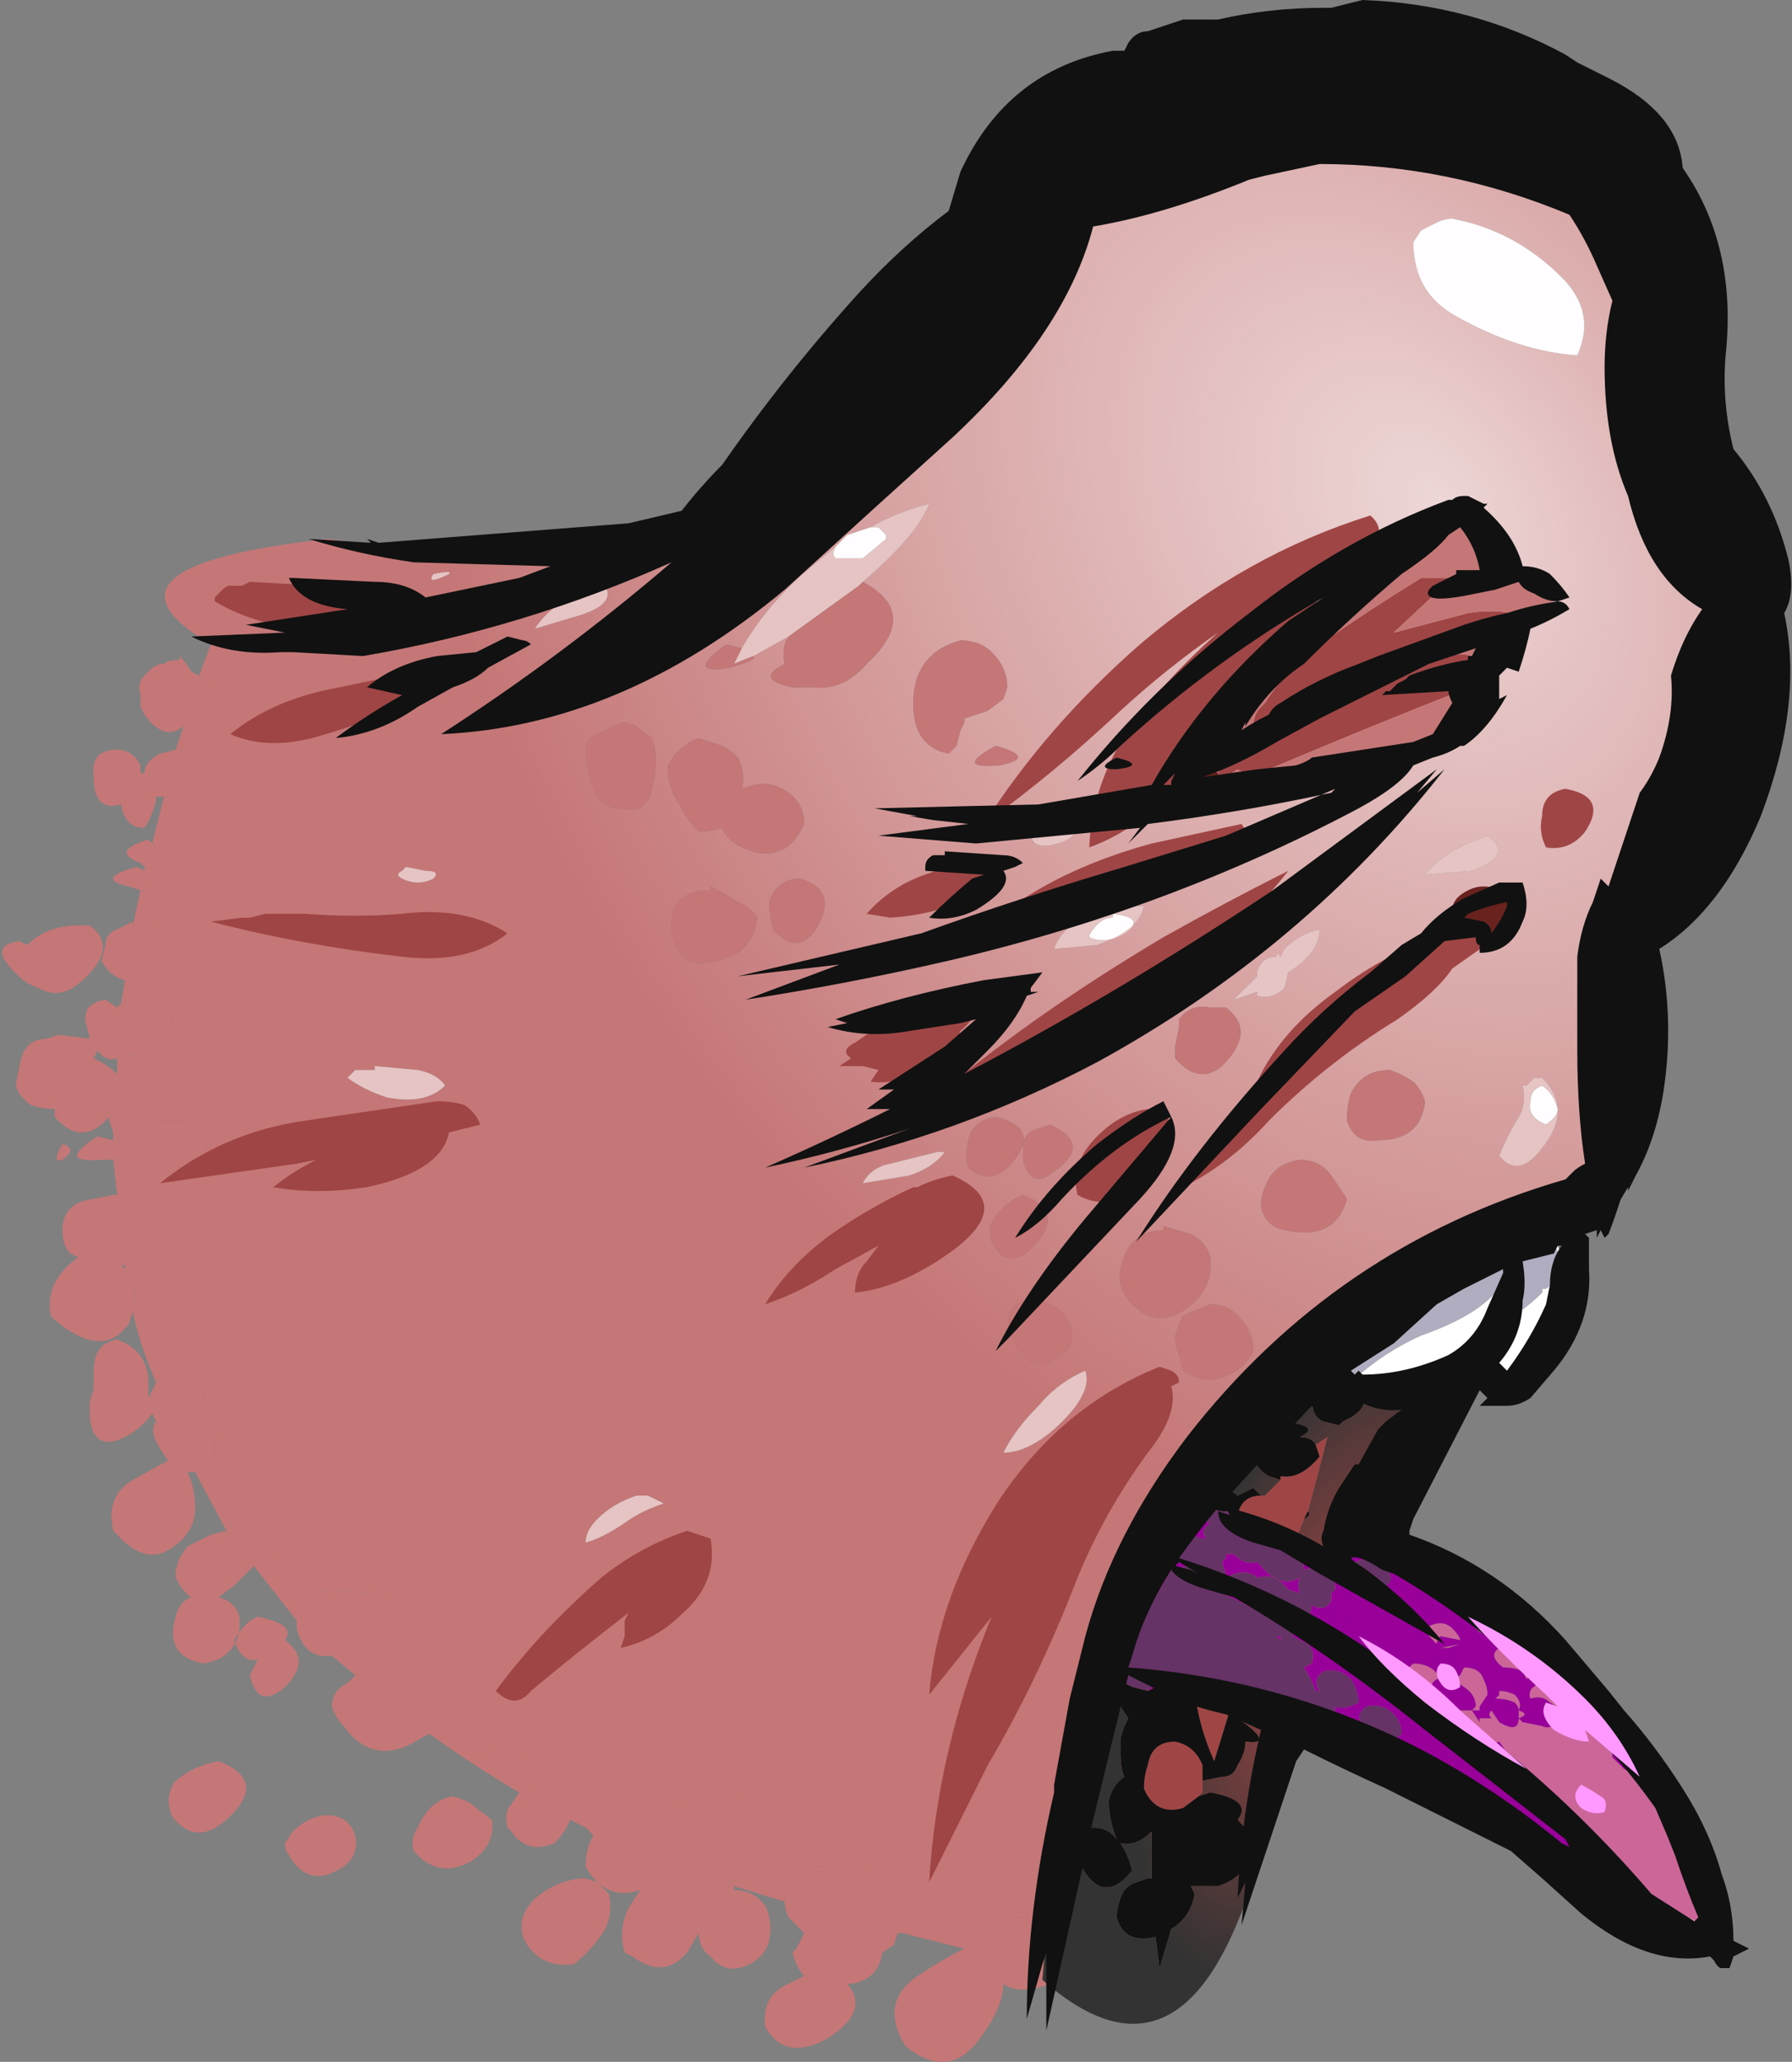 <?xml version="1.0" encoding="UTF-8" standalone="no"?>
<svg xmlns:ffdec="https://www.free-decompiler.com/flash" xmlns:xlink="http://www.w3.org/1999/xlink" ffdec:objectType="shape" height="26.4px" width="22.95px" xmlns="http://www.w3.org/2000/svg">
  <rect width="100%" height="100%" fill="#808080" stroke="none"/>
  <g transform="matrix(1.0, 0.0, 0.0, 1.0, 5.65, 0.75)">
    <path d="M15.0 14.65 L14.0 15.1 Q11.45 19.15 10.3 23.6 L8.0 24.55 8.1 24.1 Q8.05 23.95 7.9 23.85 7.7 23.75 7.45 23.8 7.15 23.8 7.0 24.1 L6.95 24.2 6.9 24.1 6.7 24.2 5.9 24.0 Q6.3 24.05 6.5 23.55 6.45 23.25 6.15 23.1 L5.75 22.95 Q5.55 23.0 5.3 23.15 5.2 23.2 5.15 23.25 5.0 23.15 4.85 23.15 4.6 23.15 4.45 23.4 4.45 23.45 4.4 23.55 L4.4 23.6 3.75 23.4 3.65 23.3 3.85 23.1 3.95 22.9 4.0 22.75 Q3.95 22.5 3.7 22.3 3.55 22.15 3.25 22.15 L3.1 22.2 3.05 22.25 Q3.0 22.05 2.85 21.95 2.65 21.8 2.4 21.75 L2.2 21.8 2.2 21.75 Q2.05 21.55 1.8 21.5 L1.8 21.55 Q1.55 21.5 1.4 21.75 L1.35 21.85 1.35 22.0 Q1.2 22.0 1.1 22.1 L1.0 22.2 Q0.4 21.85 -0.15 21.45 0.0 21.3 0.05 21.1 0.1 20.7 -0.3 20.6 L-0.75 20.75 -0.9 20.65 -1.1 20.7 -1.4 20.45 -1.2 20.4 Q-0.75 20.3 -0.7 19.85 -0.75 19.65 -0.95 19.65 L-1.4 19.6 Q-1.55 19.6 -1.7 19.75 L-1.85 19.9 -1.85 20.0 -2.4 19.3 Q-2.4 19.2 -2.4 19.15 -2.25 19.2 -2.05 19.05 -1.85 18.85 -1.75 18.6 -1.8 18.45 -2.0 18.4 L-2.25 18.3 Q-2.65 18.3 -2.7 18.7 -2.7 18.8 -2.65 18.9 L-2.75 18.85 -3.15 18.1 Q-3.05 18.1 -2.9 17.95 -2.85 17.7 -3.0 17.5 L-3.15 17.4 Q-2.85 16.95 -3.35 16.8 -3.55 16.8 -3.65 16.95 -3.85 16.5 -3.95 16.05 -3.9 15.85 -3.95 15.65 L-4.05 15.5 -4.05 15.45 -3.85 15.3 Q-3.75 15.1 -3.8 14.9 -3.95 14.65 -4.15 14.55 L-4.2 14.1 Q-3.6 14.05 -4.2 13.85 L-4.2 13.75 Q-4.1 13.9 -3.9 13.85 L-3.85 13.9 Q-3.3 14.7 -2.9 13.75 -3.0 13.55 -3.25 13.6 L-3.65 13.6 Q-3.55 13.35 -3.9 13.2 L-4.1 13.25 Q-4.1 13.1 -4.15 13.0 L-4.15 12.8 -3.95 12.75 Q-3.8 12.75 -3.65 12.65 -3.15 12.2 -3.85 12.0 L-4.0 12.05 -4.1 12.1 -4.05 11.8 -3.85 11.85 Q-3.5 11.85 -3.35 11.55 -3.4 11.35 -3.55 11.25 -3.7 11.1 -3.95 11.1 L-3.85 10.65 Q-3.35 10.75 -3.8 10.4 L-3.8 10.35 Q-3.2 10.55 -3.7 10.05 L-3.55 9.45 Q-3.45 9.5 -3.3 9.4 -2.85 9.15 -3.1 8.85 L-3.4 8.85 -3.3 8.55 -3.2 8.45 Q-2.95 8.1 -3.1 7.9 L-2.95 7.5 Q-4.65 6.5 -1.45 6.15 0.95 6.55 2.85 6.1 L5.65 4.8 7.4 2.75 7.5 2.65 8.5 1.45 9.1 1.2 14.85 1.45 15.2 1.85 16.35 7.0 14.65 12.65 15.0 14.65 M12.55 2.2 L12.45 2.35 Q12.45 3.0 13.0 3.3 13.8 3.75 14.55 3.8 14.8 3.25 14.35 2.8 13.75 2.2 12.95 2.05 12.85 2.05 12.75 2.1 L12.55 2.2 M13.2 10.4 Q13.75 10.2 13.4 9.95 L13.15 10.05 Q12.8 10.2 12.6 10.45 L13.2 10.4 M11.65 13.25 Q11.6 13.4 11.6 13.6 11.7 13.9 12.0 13.85 12.55 13.85 12.6 13.35 12.55 13.2 12.45 13.1 12.3 13.0 12.15 12.95 11.8 12.95 11.65 13.25 M13.9 13.15 L13.85 13.15 Q13.9 13.4 13.8 13.55 13.65 13.8 13.55 14.05 13.8 14.35 14.1 13.95 14.5 13.45 14.1 13.05 L14.0 13.05 13.9 13.15 M2.1 6.75 L1.75 6.85 Q1.4 7.0 1.2 7.3 L1.7 7.15 Q2.25 7.0 2.1 6.75 M5.5 6.0 Q5.35 6.05 5.2 6.1 5.1 6.2 5.05 6.25 L4.75 6.5 Q4.2 6.95 3.85 7.55 L3.65 7.5 Q3.1 7.9 3.7 7.8 4.05 7.7 4.0 7.65 L4.45 7.4 Q4.35 7.55 4.4 7.75 4.0 7.95 4.5 8.05 L4.75 8.05 Q5.15 8.1 5.45 7.75 6.15 7.1 5.4 6.7 6.1 6.1 6.25 5.7 5.85 5.8 5.5 6.0 M3.6 8.8 L3.3 8.7 Q3.15 8.75 3.0 8.9 L2.9 9.05 Q2.9 9.35 3.05 9.55 3.15 9.75 3.3 9.9 3.45 9.9 3.6 9.85 3.65 10.0 3.85 10.1 4.4 10.35 4.65 9.8 4.65 9.55 4.45 9.4 4.25 9.25 4.0 9.3 L3.85 9.35 Q3.9 9.15 3.8 8.95 3.7 8.85 3.6 8.8 M6.7 8.45 L7.0 8.35 7.2 8.2 7.25 8.05 Q7.25 7.8 7.05 7.6 6.9 7.45 6.65 7.45 6.1 7.6 6.05 8.15 6.0 8.8 6.5 8.9 L6.6 8.8 6.65 8.6 6.7 8.5 6.7 8.45 M3.45 10.65 Q3.0 10.65 2.95 11.0 L2.95 11.2 Q3.05 11.7 3.55 11.55 4.0 11.45 4.05 11.0 3.95 10.85 3.8 10.8 3.65 10.7 3.45 10.6 L3.45 10.65 M2.5 8.55 Q2.4 8.5 2.3 8.5 L1.9 8.7 1.85 8.8 Q1.85 9.0 1.9 9.2 2.0 9.7 2.55 9.6 L2.65 9.5 Q2.75 9.25 2.75 9.0 2.75 8.85 2.7 8.7 L2.5 8.55 M4.6 10.5 Q4.3 10.5 4.2 10.8 4.2 10.95 4.25 11.15 4.55 11.5 4.8 11.15 5.1 10.65 4.6 10.5 M8.15 9.85 L7.55 9.9 Q7.55 10.15 7.9 10.05 8.1 10.0 8.15 9.85 M7.1 8.8 Q6.55 9.1 7.15 9.05 7.65 8.95 7.1 8.8 M6.45 14.0 L6.35 14.0 5.75 14.15 Q5.5 14.2 5.4 14.4 L6.0 14.3 Q6.3 14.2 6.45 14.0 M7.85 11.4 L8.4 11.35 Q8.95 11.15 9.0 10.85 8.7 10.85 8.35 10.95 7.95 11.1 7.85 11.4 M7.45 13.95 L7.45 14.1 Q7.55 14.5 7.85 14.25 8.35 13.9 7.8 13.65 L7.65 13.7 Q7.45 13.75 7.45 13.95 M7.1 13.55 Q6.8 13.6 6.75 13.85 6.7 14.05 6.75 14.2 7.05 14.45 7.3 14.15 7.7 13.7 7.1 13.55 M10.8 11.4 L10.75 11.5 10.7 11.45 10.7 11.5 Q10.5 11.5 10.45 11.7 L10.45 11.75 10.15 12.05 10.45 11.95 10.45 12.0 Q10.65 12.05 10.8 11.9 L10.85 11.7 Q11.25 11.45 11.25 11.15 11.0 11.2 10.8 11.4 M7.3 16.35 Q7.6 17.0 8.05 16.5 8.15 16.25 7.95 16.05 7.8 15.9 7.55 15.9 7.15 15.95 7.3 16.35 M7.6 15.2 Q8.0 14.75 7.45 14.55 7.2 14.65 7.05 14.9 7.0 15.0 7.05 15.15 7.25 15.55 7.6 15.2 M9.45 16.6 L9.5 16.8 Q9.8 17.0 10.1 16.85 10.3 16.75 10.4 16.55 10.4 16.3 10.25 16.15 10.1 15.95 9.85 15.95 L9.6 16.05 9.5 16.1 9.45 16.2 9.4 16.35 Q9.4 16.5 9.45 16.6 M9.25 15.0 Q8.8 15.0 8.7 15.5 8.65 15.7 8.8 15.9 9.15 16.3 9.55 16.0 9.9 15.75 9.85 15.35 9.8 15.15 9.6 15.05 L9.25 14.95 9.25 15.0 M11.0 14.1 Q10.65 14.15 10.55 14.45 10.5 14.55 10.5 14.7 10.55 14.95 10.8 15.0 11.45 15.15 11.6 14.6 L11.4 14.3 Q11.25 14.1 11.0 14.1 M9.85 12.15 Q9.6 12.1 9.45 12.3 L9.45 12.4 9.4 12.65 9.4 12.8 Q9.7 13.15 10.0 12.9 10.45 12.45 10.05 12.15 L9.85 12.15 M2.85 18.5 Q2.75 18.45 2.65 18.4 L2.5 18.4 Q2.2 18.5 2.0 18.7 1.85 18.85 1.85 19.0 2.05 18.95 2.35 18.75 2.55 18.6 2.85 18.5 M8.25 16.8 Q7.9 16.95 7.65 17.25 7.35 17.55 7.2 17.85 7.5 17.85 7.85 17.55 8.35 17.1 8.25 16.8 M0.7 20.8 Q0.35 20.8 0.25 21.1 0.25 21.25 0.3 21.35 0.35 21.65 0.7 21.7 1.1 21.75 1.2 21.35 1.25 21.1 1.1 20.95 0.95 20.8 0.7 20.75 L0.7 20.8 M-0.2 10.4 L-0.45 10.35 -0.5 10.4 Q-0.6 10.45 -0.5 10.5 -0.3 10.6 -0.1 10.5 0.0 10.4 -0.2 10.4 M-0.3 12.95 L-0.85 12.9 -0.85 12.95 -1.1 12.95 -1.2 13.05 Q-1.0 13.2 -0.7 13.3 -0.2 13.4 0.05 13.15 -0.05 13.0 -0.3 12.95 M-0.1 6.6 Q-0.2 6.75 0.1 6.6 0.15 6.55 -0.1 6.6" fill="url(#gradient0)" fill-rule="evenodd" stroke="none"/>
    <path d="M12.55 2.2 L12.75 2.1 Q12.85 2.05 12.95 2.05 13.75 2.2 14.35 2.8 14.8 3.25 14.55 3.8 13.8 3.75 13.0 3.3 12.45 3.0 12.45 2.35 L12.55 2.2 M13.95 13.35 Q13.95 13.2 14.1 13.15 14.25 13.25 14.3 13.45 14.3 13.55 14.15 13.65 13.9 13.55 13.95 13.35 M5.05 6.25 Q5.1 6.2 5.2 6.1 5.35 6.05 5.5 6.0 L5.6 6.0 5.7 6.1 5.7 6.15 5.4 6.4 5.05 6.4 Q5.0 6.35 5.05 6.25 M8.6 11.0 L8.6 10.95 Q9.05 11.0 8.75 11.2 8.5 11.35 8.3 11.25 8.3 11.2 8.35 11.15 8.45 11.0 8.6 11.0" fill="#fffdff" fill-rule="evenodd" stroke="none"/>
    <path d="M13.2 10.4 L12.6 10.45 Q12.8 10.2 13.15 10.05 L13.4 9.95 Q13.75 10.2 13.2 10.4 M13.9 13.15 L14.0 13.05 14.1 13.05 Q14.5 13.45 14.1 13.95 13.8 14.35 13.55 14.05 13.65 13.8 13.8 13.55 13.9 13.4 13.85 13.15 L13.9 13.15 M13.95 13.35 Q13.9 13.55 14.15 13.65 14.3 13.55 14.3 13.45 14.25 13.25 14.1 13.15 13.95 13.2 13.95 13.35 M2.1 6.75 Q2.25 7.0 1.7 7.15 L1.2 7.3 Q1.4 7.0 1.75 6.85 L2.1 6.75 M5.05 6.25 Q5.0 6.35 5.05 6.4 L5.4 6.4 5.7 6.15 5.7 6.1 5.6 6.0 5.5 6.0 Q5.85 5.8 6.25 5.7 6.1 6.1 5.4 6.7 L5.35 6.75 4.45 7.4 4.0 7.65 3.75 7.75 3.85 7.55 Q4.2 6.95 4.75 6.5 L5.05 6.25 M8.15 9.85 Q8.1 10.0 7.9 10.05 7.55 10.15 7.55 9.9 L8.15 9.85 M8.6 11.0 Q8.45 11.0 8.35 11.15 8.3 11.2 8.3 11.25 8.5 11.35 8.75 11.2 9.05 11.0 8.6 10.95 L8.6 11.0 M7.85 11.4 Q7.95 11.1 8.35 10.95 8.7 10.85 9.0 10.85 8.95 11.15 8.4 11.35 L7.85 11.4 M6.45 14.0 Q6.3 14.2 6.0 14.3 L5.4 14.4 Q5.5 14.2 5.75 14.15 L6.35 14.0 6.45 14.0 M10.8 11.4 Q11.0 11.2 11.25 11.15 11.25 11.45 10.85 11.7 L10.8 11.9 Q10.65 12.05 10.45 12.0 L10.45 11.95 10.15 12.05 10.45 11.75 10.45 11.7 Q10.5 11.5 10.7 11.5 L10.7 11.45 10.75 11.5 10.8 11.4 M8.25 16.8 Q8.35 17.1 7.85 17.55 7.5 17.85 7.2 17.85 7.35 17.55 7.65 17.25 7.9 16.95 8.25 16.8 M2.85 18.5 Q2.55 18.6 2.35 18.75 2.05 18.95 1.85 19.0 1.85 18.85 2.0 18.7 2.2 18.5 2.5 18.4 L2.65 18.4 Q2.75 18.45 2.85 18.5 M-0.2 10.4 Q0.0 10.4 -0.1 10.5 -0.3 10.6 -0.5 10.5 -0.6 10.45 -0.5 10.4 L-0.45 10.35 -0.2 10.4 M-0.3 12.95 Q-0.05 13.0 0.05 13.15 -0.2 13.4 -0.7 13.3 -1.0 13.2 -1.2 13.05 L-1.1 12.95 -0.85 12.95 -0.85 12.9 -0.3 12.95 M-0.1 6.6 Q0.15 6.55 0.1 6.6 -0.2 6.75 -0.1 6.6" fill="#e6c4c4" fill-rule="evenodd" stroke="none"/>
    <path d="M8.0 24.55 L7.8 24.65 Q7.4 24.8 7.2 24.65 7.2 24.95 6.9 25.35 6.5 25.9 5.95 25.45 5.6 24.9 6.1 24.55 6.4 24.35 6.7 24.2 L6.9 24.1 6.95 24.2 7.0 24.1 Q7.15 23.8 7.45 23.8 7.7 23.75 7.9 23.85 8.05 23.95 8.1 24.1 L8.0 24.55 M5.9 24.0 L5.85 24.0 5.8 24.15 5.65 24.25 Q5.6 24.6 5.25 24.65 L5.2 24.65 Q5.5 25.0 4.95 25.35 4.4 25.65 4.15 25.2 4.1 24.8 4.45 24.65 L4.65 24.55 Q4.55 24.45 4.5 24.25 L4.55 24.2 4.65 24.0 4.45 23.8 Q4.4 23.7 4.4 23.6 L4.4 23.55 Q4.45 23.45 4.45 23.4 4.6 23.15 4.85 23.15 5.0 23.15 5.15 23.25 5.2 23.2 5.3 23.15 5.55 23.0 5.75 22.95 L6.15 23.1 Q6.45 23.25 6.5 23.55 6.3 24.05 5.9 24.0 M3.75 23.4 L3.75 23.45 Q4.0 23.45 4.15 23.65 4.25 23.85 4.2 24.1 4.15 24.3 3.95 24.4 3.65 24.55 3.45 24.3 3.3 24.2 3.3 24.0 L3.15 24.25 Q2.85 24.6 2.45 24.3 L2.35 24.25 Q2.25 23.9 2.45 23.6 L2.55 23.45 Q2.1 23.6 1.85 23.15 1.85 23.0 1.9 22.85 L1.95 22.75 Q1.9 22.7 1.85 22.65 L1.65 22.55 Q1.6 22.7 1.45 22.85 1.1 23.0 0.9 22.7 L0.85 22.65 Q0.8 22.45 0.9 22.35 L1.0 22.2 1.1 22.1 Q1.2 22.0 1.35 22.0 L1.35 21.85 1.4 21.75 Q1.55 21.5 1.8 21.55 L1.8 21.5 Q2.05 21.55 2.2 21.75 L2.2 21.8 2.4 21.75 Q2.65 21.8 2.85 21.95 3.0 22.05 3.05 22.25 L3.1 22.2 3.25 22.15 Q3.55 22.15 3.7 22.3 3.95 22.5 4.0 22.75 L3.95 22.9 3.85 23.1 3.65 23.3 3.75 23.4 M-0.15 21.45 L-0.25 21.5 Q-0.85 21.9 -1.25 21.35 -1.35 21.25 -1.4 21.1 -1.4 20.9 -1.2 20.8 L-1.1 20.7 -0.9 20.65 -0.75 20.75 -0.3 20.6 Q0.1 20.7 0.05 21.1 0.0 21.3 -0.15 21.45 M-1.4 20.45 Q-1.75 20.5 -1.85 20.1 L-1.85 20.0 -1.85 19.9 -1.7 19.75 Q-1.55 19.6 -1.4 19.6 L-0.95 19.65 Q-0.75 19.65 -0.7 19.85 -0.75 20.3 -1.2 20.4 L-1.4 20.45 M-2.4 19.3 Q-2.5 19.4 -2.65 19.55 L-2.85 19.7 Q-2.5 19.8 -2.6 20.2 -2.7 20.5 -3.05 20.55 -3.55 20.45 -3.4 19.95 -3.35 19.75 -3.2 19.7 -3.3 19.65 -3.4 19.45 L-3.4 19.35 -3.35 19.2 -3.25 19.05 -2.95 18.9 -2.75 18.85 -2.65 18.9 Q-2.7 18.8 -2.7 18.7 -2.65 18.3 -2.25 18.3 L-2.0 18.4 Q-1.8 18.45 -1.75 18.6 -1.85 18.85 -2.05 19.05 -2.25 19.2 -2.4 19.15 -2.4 19.2 -2.4 19.3 M-3.15 18.1 L-3.25 18.1 Q-3.15 18.3 -3.15 18.55 -3.15 18.9 -3.5 19.1 -3.75 19.25 -4.05 19.0 L-4.2 18.85 Q-4.3 18.4 -3.95 18.2 L-3.5 17.95 -3.6 17.8 Q-3.75 17.55 -3.65 17.45 L-3.7 17.35 Q-3.85 17.55 -4.05 17.65 -4.45 17.85 -4.5 17.4 L-4.5 17.25 Q-4.5 17.15 -4.45 17.05 L-4.45 16.8 Q-4.45 16.45 -4.15 16.4 -3.75 16.55 -3.75 16.95 L-3.75 17.15 -3.65 16.95 Q-3.55 16.8 -3.35 16.8 -2.85 16.95 -3.15 17.4 L-3.0 17.5 Q-2.85 17.7 -2.9 17.95 -3.05 18.1 -3.15 18.1 M-3.95 16.05 L-4.0 16.2 Q-4.25 16.55 -4.65 16.35 -4.85 16.25 -5.0 16.1 -5.05 15.8 -4.9 15.6 -4.8 15.45 -4.65 15.35 L-4.75 15.3 Q-4.85 15.2 -4.85 15.0 -4.85 14.65 -4.45 14.6 L-4.2 14.55 -4.15 14.55 Q-3.95 14.65 -3.8 14.9 -3.75 15.1 -3.85 15.3 L-4.05 15.45 -4.1 15.45 -4.05 15.5 -3.95 15.65 Q-3.9 15.85 -3.95 16.05 M-4.2 14.1 L-4.35 14.1 Q-4.95 14.15 -4.4 13.8 L-4.2 13.85 Q-3.6 14.05 -4.2 14.1 M-4.2 13.75 L-4.25 13.6 -4.25 13.55 Q-4.6 13.95 -4.95 13.55 L-4.95 13.45 Q-5.1 13.45 -5.25 13.4 -5.4 13.3 -5.45 13.15 L-5.4 12.9 Q-5.35 12.55 -5.05 12.55 L-4.9 12.5 -4.5 12.55 -4.55 12.35 Q-4.6 12.1 -4.3 12.05 L-4.15 12.15 -4.1 12.1 -4.0 12.05 -3.85 12.0 Q-3.15 12.2 -3.65 12.65 -3.8 12.75 -3.95 12.75 L-4.15 12.8 Q-4.3 12.85 -4.4 12.7 L-4.45 12.8 Q-4.25 12.9 -4.15 13.0 -4.1 13.1 -4.1 13.25 L-3.9 13.2 Q-3.55 13.35 -3.65 13.6 L-3.25 13.6 Q-3.0 13.55 -2.9 13.75 -3.3 14.7 -3.85 13.9 L-3.9 13.85 Q-4.1 13.9 -4.2 13.75 M-4.05 11.8 Q-4.25 11.75 -4.35 11.55 L-4.3 11.35 Q-4.3 11.2 -4.15 11.15 L-3.95 11.05 -3.95 11.1 Q-3.7 11.1 -3.55 11.25 -3.4 11.35 -3.35 11.55 -3.5 11.85 -3.85 11.85 L-4.05 11.8 M-3.85 10.65 L-4.0 10.6 Q-4.45 10.5 -3.9 10.35 L-3.8 10.4 Q-3.35 10.75 -3.85 10.65 M-3.8 10.35 L-3.85 10.3 Q-4.25 10.15 -3.75 10.0 L-3.7 10.05 Q-3.2 10.55 -3.8 10.35 M-3.55 9.45 L-3.65 9.45 -3.65 9.5 Q-3.7 9.7 -3.8 9.85 -4.05 9.85 -4.1 9.55 -4.45 9.65 -4.45 9.2 -4.5 8.85 -4.15 8.85 -3.95 8.85 -3.85 9.05 L-3.85 9.15 -3.8 9.15 Q-3.8 9.0 -3.6 8.9 L-3.4 8.85 -3.1 8.85 Q-2.85 9.15 -3.3 9.4 -3.45 9.5 -3.55 9.45 M-3.3 8.55 Q-3.55 8.75 -3.8 8.4 L-3.85 8.3 -3.85 8.15 Q-3.9 8.0 -3.8 7.9 L-3.7 7.8 -3.6 7.75 -3.55 7.75 Q-3.5 7.7 -3.35 7.7 L-3.35 7.65 Q-3.25 7.75 -3.2 7.85 L-3.1 7.9 Q-2.95 8.1 -3.2 8.45 L-3.3 8.55 M11.65 13.25 Q11.8 12.95 12.15 12.95 12.3 13.0 12.45 13.1 12.55 13.2 12.6 13.35 12.55 13.85 12.0 13.85 11.7 13.9 11.6 13.6 11.6 13.4 11.65 13.25 M5.4 6.7 Q6.15 7.1 5.45 7.75 5.15 8.1 4.75 8.05 L4.5 8.05 Q4.0 7.95 4.4 7.75 4.35 7.55 4.45 7.4 L5.35 6.75 5.4 6.7 M4.0 7.65 Q4.05 7.7 3.7 7.8 3.1 7.9 3.65 7.5 L3.85 7.55 3.75 7.75 4.0 7.65 M3.6 8.8 Q3.7 8.85 3.8 8.95 3.9 9.15 3.85 9.35 L4.0 9.3 Q4.25 9.25 4.45 9.4 4.65 9.55 4.65 9.8 4.4 10.35 3.85 10.1 3.65 10.0 3.6 9.85 3.45 9.9 3.3 9.9 3.15 9.75 3.05 9.55 2.9 9.35 2.9 9.05 L3.0 8.9 Q3.15 8.75 3.3 8.7 L3.6 8.8 M4.6 10.5 Q5.1 10.65 4.8 11.15 4.55 11.5 4.25 11.15 4.2 10.95 4.2 10.8 4.3 10.5 4.6 10.5 M2.5 8.55 L2.7 8.7 Q2.75 8.85 2.75 9.0 2.75 9.25 2.65 9.5 L2.55 9.6 Q2.0 9.7 1.9 9.2 1.85 9.0 1.85 8.8 L1.9 8.7 2.3 8.5 Q2.4 8.5 2.5 8.55 M3.45 10.65 L3.45 10.6 Q3.65 10.7 3.8 10.8 3.95 10.85 4.05 11.0 4.0 11.45 3.55 11.55 3.05 11.7 2.95 11.2 L2.95 11.0 Q3.0 10.65 3.45 10.65 M6.7 8.45 L6.7 8.5 6.65 8.6 6.6 8.8 6.5 8.9 Q6.0 8.8 6.05 8.15 6.1 7.6 6.65 7.45 6.9 7.45 7.05 7.6 7.25 7.8 7.25 8.05 L7.2 8.2 7.0 8.35 6.7 8.45 M7.1 8.8 Q7.65 8.95 7.15 9.05 6.55 9.1 7.1 8.8 M7.1 13.55 Q7.7 13.7 7.3 14.15 7.05 14.45 6.75 14.2 6.7 14.05 6.75 13.85 6.8 13.6 7.1 13.55 M7.45 13.95 Q7.45 13.75 7.65 13.7 L7.8 13.65 Q8.35 13.9 7.85 14.25 7.55 14.5 7.45 14.1 L7.45 13.95 M9.85 12.15 L10.05 12.15 Q10.45 12.45 10.0 12.9 9.7 13.15 9.4 12.8 L9.4 12.65 9.45 12.4 9.45 12.3 Q9.6 12.1 9.85 12.15 M11.0 14.1 Q11.25 14.1 11.4 14.3 L11.6 14.6 Q11.45 15.15 10.8 15.0 10.55 14.95 10.5 14.7 10.5 14.55 10.55 14.45 10.65 14.15 11.0 14.1 M9.25 15.0 L9.25 14.95 9.6 15.05 Q9.8 15.15 9.85 15.35 9.9 15.75 9.55 16.0 9.15 16.3 8.8 15.9 8.65 15.7 8.7 15.5 8.8 15.0 9.25 15.0 M9.45 16.6 Q9.4 16.5 9.4 16.35 L9.45 16.2 9.5 16.1 9.6 16.05 9.85 15.95 Q10.1 15.95 10.25 16.15 10.4 16.3 10.4 16.55 10.3 16.75 10.1 16.85 9.8 17.0 9.5 16.8 L9.45 16.6 M7.6 15.2 Q7.25 15.55 7.05 15.15 7.0 15.0 7.05 14.9 7.2 14.65 7.45 14.55 8.0 14.75 7.6 15.2 M7.3 16.35 Q7.15 15.95 7.55 15.9 7.8 15.9 7.95 16.05 8.15 16.25 8.05 16.5 7.6 17.0 7.3 16.35 M0.7 20.8 L0.7 20.75 Q0.95 20.8 1.1 20.95 1.25 21.1 1.2 21.35 1.1 21.75 0.7 21.7 0.35 21.65 0.3 21.35 0.25 21.25 0.25 21.1 0.35 20.8 0.7 20.8 M0.65 22.55 Q0.7 22.9 0.35 23.1 -0.05 23.3 -0.35 22.95 -0.4 22.8 -0.3 22.65 -0.15 22.3 0.15 22.25 0.35 22.3 0.45 22.4 L0.65 22.55 M1.35 23.45 Q1.6 23.3 1.85 23.3 L2.0 23.35 2.15 23.5 Q2.2 23.75 2.1 23.95 1.95 24.2 1.7 24.4 1.3 24.45 1.1 24.15 L1.05 24.05 Q0.95 23.7 1.35 23.45 M-5.15 11.9 Q-5.35 11.85 -5.55 11.6 -5.75 11.35 -5.4 11.3 L-5.3 11.35 Q-5.05 11.1 -4.65 11.1 L-4.5 11.1 Q-4.1 11.4 -4.65 11.85 -4.9 12.05 -5.15 11.9 M-4.85 14.1 Q-5.0 14.15 -4.85 13.9 -4.65 13.95 -4.85 14.1 M-2.0 20.25 Q-1.65 20.5 -2.0 20.85 -2.35 21.15 -2.45 20.7 -2.4 20.6 -2.35 20.5 -2.55 20.55 -2.65 20.25 L-2.55 20.1 -2.45 20.0 -2.35 19.95 Q-1.85 20.05 -2.0 20.25 M-1.55 22.5 Q-1.2 22.45 -1.1 22.75 -1.05 23.0 -1.25 23.15 -1.7 23.45 -1.95 23.0 -2.0 22.95 -2.0 22.85 L-1.9 22.7 Q-1.75 22.55 -1.55 22.5 M-2.75 22.55 Q-3.15 22.9 -3.45 22.5 -3.55 22.25 -3.4 22.05 -3.15 21.85 -2.85 21.8 -2.2 22.05 -2.75 22.55" fill="#c57676" fill-rule="evenodd" stroke="none"/>
    <path d="M2.85 6.1 Q3.2 5.6 3.6 5.2 4.4 4.05 5.35 3.0 5.9 2.4 6.5 1.95 L6.65 1.45 Q7.25 0.15 8.6 -0.1 L8.75 -0.1 8.8 -0.2 Q8.9 -0.35 9.05 -0.35 L9.5 -0.5 9.95 -0.5 Q10.6 -0.65 11.3 -0.65 L11.4 -0.65 11.8 -0.75 Q13.2 -0.7 14.4 -0.05 L14.55 0.05 14.95 0.25 Q15.85 0.7 15.9 1.4 16.6 2.4 16.45 3.8 16.4 4.4 16.55 5.0 17.05 5.6 17.25 6.4 17.35 6.85 17.2 7.1 17.45 8.25 16.9 9.7 16.4 10.9 15.6 11.4 15.8 12.3 15.65 13.25 15.55 13.85 15.3 14.3 L15.2 14.5 15.2 14.45 15.05 14.7 15.0 14.65 14.65 12.65 16.35 7.0 15.2 1.85 14.85 1.45 9.1 1.2 8.5 1.45 7.5 2.65 7.4 2.75 5.65 4.8 2.85 6.1" fill="#111111" fill-rule="evenodd" stroke="none"/>
    <path d="M13.7 7.1 L13.65 7.2 13.45 7.25 12.75 7.45 11.4 8.15 12.9 7.65 Q13.05 7.6 13.2 7.65 L13.15 7.85 13.15 7.95 13.05 8.1 Q11.9 8.55 10.6 9.1 10.35 9.2 10.2 9.1 L10.05 9.2 9.95 9.2 9.95 9.15 Q10.05 8.9 10.5 8.65 L10.4 8.55 Q10.4 8.4 10.5 8.3 L10.55 8.25 Q10.8 7.85 11.25 7.5 11.9 7.05 12.55 6.65 L12.95 6.65 12.2 7.35 13.15 7.1 Q13.45 7.05 13.7 7.1 M10.0 9.25 L9.95 9.3 10.0 9.25 M9.7 9.35 L9.55 9.15 Q9.0 9.85 8.3 10.1 8.35 9.0 9.2 8.1 9.55 7.7 9.95 7.35 9.3 7.8 8.7 8.35 7.85 9.15 6.95 9.8 7.75 8.55 8.95 7.5 10.3 6.35 11.9 5.85 12.3 6.2 11.25 6.65 L11.2 6.8 11.25 6.9 9.75 8.85 9.55 9.15 9.7 9.35 M9.85 8.8 L9.9 8.8 9.85 8.8 M14.1 9.7 Q14.1 9.4 14.4 9.35 14.95 9.45 14.65 9.9 14.45 10.15 14.15 10.1 14.05 9.9 14.1 9.7 M12.95 10.9 L13.45 11.25 13.45 11.3 12.95 11.65 Q12.75 11.95 12.25 12.3 11.35 12.85 10.6 13.6 10.15 14.1 9.6 14.4 L10.45 13.1 Q10.75 12.45 11.45 11.95 12.1 11.45 12.85 11.2 L12.95 10.9 M0.5 13.65 L0.1 13.75 Q0.0 14.25 -0.95 14.45 -1.6 14.55 -2.15 14.45 -1.9 14.25 -1.6 14.1 L-1.85 14.15 -3.6 14.4 Q-2.8 13.75 -1.75 13.6 L-0.05 13.35 Q0.15 13.35 0.3 13.4 0.45 13.5 0.5 13.65 M5.45 10.95 Q5.8 10.55 6.35 10.4 L6.9 10.35 7.05 10.55 Q6.55 10.95 5.75 11.0 L5.45 10.95 M5.3 12.6 Q5.8 12.25 6.35 12.0 L6.85 11.95 Q6.95 12.2 6.65 12.45 6.6 12.65 6.25 12.9 5.85 13.15 5.5 13.1 L5.6 12.95 5.4 12.9 5.1 12.9 5.25 12.8 Q5.1 12.7 5.3 12.6 M10.25 9.8 Q10.5 10.15 9.5 10.4 L7.25 10.9 Q8.0 10.35 9.1 10.05 L10.25 9.8 M6.45 13.2 Q7.65 12.2 9.25 11.25 10.05 10.8 10.85 10.4 9.95 11.55 8.45 12.35 L6.45 13.2 M9.35 13.65 L8.9 14.5 Q8.5 14.75 8.15 14.55 8.05 14.15 8.4 13.8 8.7 13.5 9.05 13.45 L9.25 13.5 Q9.3 13.55 9.35 13.65 M9.45 16.95 L9.35 17.0 Q9.45 17.35 9.05 17.85 8.5 18.6 8.15 19.45 7.65 20.75 7.0 21.85 L6.25 23.35 Q6.35 21.65 7.05 19.95 L6.25 20.95 Q6.35 19.7 7.15 18.45 7.95 17.25 9.2 16.75 L9.35 16.8 Q9.45 16.85 9.45 16.95 M10.75 18.2 L10.75 18.15 Q11.0 18.2 11.25 17.9 L11.2 17.75 11.35 17.65 Q11.25 18.05 11.1 18.6 L11.05 18.7 10.95 18.95 10.65 18.9 10.2 18.65 Q10.25 18.4 10.5 18.4 L10.55 18.4 10.75 18.2 M6.55 14.3 Q7.45 14.7 6.35 15.4 5.8 15.75 5.3 15.8 5.3 15.55 5.45 15.4 L5.6 15.2 5.05 15.5 Q4.6 15.8 4.15 15.95 4.45 15.45 5.0 15.05 5.5 14.7 6.05 14.45 L6.1 14.45 Q6.3 14.35 6.55 14.3 M9.7 22.25 L9.5 22.4 Q9.15 22.5 9.0 22.15 9.0 22.0 9.05 21.85 9.1 21.55 9.4 21.55 9.65 21.6 9.75 21.85 L9.75 22.05 9.75 22.2 9.7 22.25 M10.1 21.15 L9.9 21.8 Q9.7 21.35 9.65 20.9 L9.75 20.95 10.1 21.1 10.1 21.15 M2.05 19.45 Q2.55 19.05 3.15 18.85 L3.45 18.95 Q3.55 19.5 3.1 19.9 2.75 20.25 2.3 20.35 L2.35 20.2 Q2.35 20.1 2.35 20.0 L2.4 19.9 Q1.75 20.4 1.15 20.9 0.95 21.15 0.7 20.9 1.25 20.15 2.05 19.45 M-2.9 6.9 L-2.8 6.8 Q-2.75 6.75 -2.7 6.75 L-2.55 6.75 -2.45 6.7 -1.55 6.75 -0.9 7.05 -1.6 7.3 Q-2.3 7.3 -2.9 6.95 L-2.9 6.9 M-0.15 7.9 L-0.1 8.1 Q-0.75 8.45 -1.65 8.7 -2.25 8.85 -2.7 8.65 -2.15 8.2 -1.3 8.05 L-0.35 7.85 -0.15 7.9 M-2.45 11.0 L-2.25 10.95 -1.75 10.95 Q-1.1 11.0 -0.5 10.95 0.3 10.85 0.85 11.2 0.35 11.6 -0.5 11.5 -1.8 11.35 -2.95 11.05 L-2.55 11.0 -2.45 11.0" fill="#a04545" fill-rule="evenodd" stroke="none"/>
    <path d="M10.9 7.75 L11.7 7.05 10.9 7.75 M13.1 5.95 L13.35 6.3 13.1 5.95 M13.65 7.2 L12.95 8.75 12.15 8.95 12.55 8.8 Q12.95 8.75 12.9 8.45 L13.05 8.1 13.15 7.95 13.15 7.85 13.2 7.65 13.25 7.55 13.0 7.5 13.45 7.25 13.65 7.2 M11.3 9.15 L10.7 9.2 11.3 9.15" fill="#edd6d6" fill-rule="evenodd" stroke="none"/>
    <path d="M9.95 9.2 L10.0 9.25 9.95 9.3 9.7 9.35 9.55 9.15 9.75 8.85 9.85 8.8 9.9 8.8 9.9 9.1 9.95 9.15 9.95 9.2 M13.45 11.25 L12.95 10.9 Q12.95 10.75 13.15 10.65 13.25 10.6 13.35 10.6 13.5 10.6 13.6 10.7 L13.75 10.9 13.45 11.25" fill="#69221e" fill-rule="evenodd" stroke="none"/>
    <path d="M12.0 16.95 L13.1 17.1 11.9 19.2 11.85 19.2 11.6 19.15 11.55 19.15 10.95 18.95 11.05 18.7 Q11.15 18.65 11.1 18.6 11.25 18.05 11.35 17.65 L11.2 17.75 Q11.15 17.65 11.0 17.65 11.3 17.5 10.75 17.45 L10.4 17.95 Q10.5 18.1 10.6 18.15 L10.75 18.2 10.55 18.4 10.5 18.4 10.4 18.3 10.2 18.4 Q10.15 18.35 9.95 18.25 L9.55 18.75 11.25 16.85 11.15 17.15 Q11.15 17.4 11.3 17.45 L11.5 17.5 11.55 17.45 11.65 17.4 Q11.9 17.25 11.8 17.05 L11.7 16.9 12.0 16.95 M10.9 21.4 L10.3 23.6 Q9.4 26.1 7.7 24.6 7.9 22.1 8.6 20.3 L8.7 20.5 8.65 20.65 8.75 20.8 8.7 20.85 8.7 21.1 8.8 21.25 8.75 21.35 8.7 21.5 8.7 21.7 Q8.7 21.9 8.75 22.0 8.6 22.1 8.55 22.3 8.55 22.55 8.65 22.8 8.55 22.65 8.35 22.65 8.0 22.7 8.15 23.05 8.45 23.7 8.85 23.2 8.8 23.0 8.7 22.85 8.9 22.9 9.1 22.7 L9.1 23.3 9.05 23.3 8.9 23.35 Q8.75 23.4 8.7 23.55 8.65 23.7 8.65 23.8 8.75 24.15 9.15 24.05 L9.2 24.45 9.35 23.95 Q9.6 23.8 9.65 23.5 L9.6 23.4 9.95 23.4 Q10.4 23.25 10.4 22.8 10.3 22.65 10.2 22.55 10.4 22.3 9.85 22.2 L9.7 22.25 9.75 22.2 9.75 22.05 10.0 22.0 Q10.15 22.0 10.2 21.85 10.3 21.7 10.3 21.55 10.7 21.6 10.2 21.25 L10.1 21.15 10.1 21.1 10.9 21.4 M11.3 16.8 L11.4 16.75 11.3 16.8" fill="url(#gradient1)" fill-rule="evenodd" stroke="none"/>
    <path d="M11.5 16.75 L12.8 15.85 11.6 16.8 11.5 16.75 M12.95 15.75 L13.55 15.5 12.95 15.75 M13.6 15.65 L13.65 15.7 13.75 16.05 13.8 16.05 Q13.95 15.95 14.1 15.8 L14.1 15.75 14.15 15.75 Q14.3 15.65 14.35 15.5 L13.75 16.9 Q13.35 16.75 13.55 16.4 L12.0 16.95 11.7 16.9 Q12.1 16.55 12.55 16.35 13.4 16.05 13.6 15.65 M13.75 15.45 L14.25 15.2 14.3 15.2 14.35 15.35 14.25 15.2 13.75 15.45" fill="#ffffff" fill-rule="evenodd" stroke="none"/>
    <path d="M12.8 15.85 L12.95 15.75 13.55 15.5 13.7 15.45 13.6 15.65 Q13.4 16.05 12.55 16.35 12.1 16.55 11.7 16.9 L11.6 16.8 12.8 15.85 M13.65 15.7 L13.75 15.45 14.25 15.2 14.35 15.35 14.35 15.5 Q14.3 15.65 14.15 15.75 L14.1 15.75 14.1 15.8 Q13.95 15.95 13.8 16.05 L13.75 16.05 13.65 15.7" fill="#afadbf" fill-rule="evenodd" stroke="none"/>
    <path d="M11.7 7.05 L12.95 5.85 13.1 5.95 13.35 6.3 Q13.45 6.6 13.25 6.7 L13.6 6.7 Q14.0 6.55 14.25 6.95 L13.7 7.1 Q13.45 7.05 13.15 7.1 L12.2 7.35 12.95 6.65 12.55 6.65 Q11.9 7.05 11.25 7.5 10.8 7.85 10.55 8.25 L10.5 8.3 Q10.4 8.4 10.4 8.55 L10.5 8.65 Q10.05 8.9 9.95 9.15 L9.9 9.1 10.15 8.7 10.6 7.95 10.9 7.75 11.7 7.05 M12.15 8.95 L11.3 9.15 10.7 9.2 10.05 9.2 10.2 9.1 Q10.35 9.2 10.6 9.1 11.9 8.55 13.05 8.1 L12.9 8.45 Q12.95 8.75 12.55 8.8 L12.15 8.95 M13.15 7.95 L13.15 7.85 13.15 7.95 M13.2 7.65 Q13.05 7.6 12.9 7.65 L11.4 8.15 12.75 7.45 13.0 7.5 13.25 7.55 13.2 7.65 M11.9 19.2 L12.7 19.65 12.0 19.25 11.85 19.2 11.9 19.2 M11.55 19.15 L11.6 19.15 11.6 19.2 11.4 19.15 11.55 19.15" fill="#c57676" fill-rule="evenodd" stroke="none"/>
    <path d="M12.85 19.7 Q13.35 20.0 13.85 20.35 14.45 20.75 15.0 21.3 L15.35 21.7 15.0 21.4 13.8 20.35 Q13.5 20.1 13.1 19.9 L12.85 19.75 12.85 19.7 M16.2 23.9 L16.2 24.0 11.35 21.55 14.85 23.3 Q15.5 23.6 16.2 23.9 M9.55 18.8 L9.6 18.75 9.7 18.7 9.55 18.8 M10.95 18.95 L11.55 19.15 11.4 19.15 10.7 18.95 10.65 18.9 10.95 18.95 M8.7 20.5 L8.6 20.3 8.7 20.45 8.7 20.5" fill="#ecacac" fill-rule="evenodd" stroke="none"/>
    <path d="M9.5 18.85 L9.55 18.8 9.7 18.7 9.75 18.55 10.0 18.6 10.1 18.6 10.2 18.65 10.65 18.9 10.7 18.95 10.55 19.0 10.6 19.0 10.85 19.1 10.9 19.1 Q11.05 19.2 11.05 19.35 11.2 19.3 11.35 19.35 11.45 19.45 11.45 19.6 L11.4 19.65 11.4 19.75 Q11.3 19.9 11.15 19.8 L11.15 19.85 11.1 19.95 11.05 20.0 10.9 20.15 Q10.95 20.15 10.9 20.2 L11.1 20.3 Q11.2 20.4 11.15 20.55 L11.05 20.6 Q11.15 20.75 11.2 20.9 L11.25 20.9 Q11.15 20.75 11.3 20.65 11.5 20.6 11.65 20.75 11.75 20.9 11.75 21.05 11.55 21.15 11.45 21.1 L11.45 21.2 10.7 21.0 10.55 20.9 10.5 20.95 9.3 20.7 9.2 20.75 9.15 20.8 9.05 20.9 8.85 20.85 8.75 20.8 8.65 20.65 8.7 20.5 8.7 20.45 8.8 20.25 8.8 20.2 9.0 19.95 9.35 19.35 9.55 19.3 9.45 19.25 9.35 19.15 9.5 18.85 M10.1 19.55 Q10.05 19.45 10.15 19.4 10.35 19.35 10.45 19.45 10.65 19.4 10.75 19.5 L10.85 19.6 11.0 19.65 Q10.95 19.55 11.0 19.45 10.75 19.6 10.5 19.3 L10.45 19.25 Q10.3 19.3 10.15 19.15 L10.05 19.15 10.05 19.2 10.0 19.25 10.05 19.4 10.0 19.4 9.85 19.45 9.7 19.35 Q9.8 19.45 9.85 19.6 10.15 19.7 10.4 19.85 L10.1 19.6 10.1 19.55 M11.65 19.4 L11.65 19.3 11.7 19.25 11.85 19.2 12.0 19.25 12.05 19.3 Q12.2 19.4 12.15 19.5 12.0 19.75 11.75 19.55 L11.65 19.4 M9.85 18.75 L9.7 18.7 9.6 18.9 9.75 18.95 9.8 18.95 Q9.7 18.85 9.85 18.75 M10.7 20.2 L10.75 20.25 10.75 20.2 10.7 20.2 M12.2 21.2 Q12.3 21.3 12.3 21.45 12.05 21.7 11.8 21.35 11.7 21.2 11.85 21.1 12.05 21.05 12.2 21.2" fill="#663366" fill-rule="evenodd" stroke="none"/>
    <path d="M15.35 21.7 L16.2 23.9 Q15.5 23.6 14.85 23.3 L13.8 21.9 13.55 21.55 Q13.45 21.6 13.3 21.45 L13.3 21.4 Q13.15 21.55 12.95 21.4 12.8 21.25 12.85 21.15 L13.2 21.15 13.3 21.3 13.3 21.25 13.45 21.25 Q13.4 21.2 13.45 21.15 L13.55 21.3 Q13.8 21.45 13.8 21.25 L13.85 21.3 14.1 21.35 Q14.2 21.4 14.3 21.3 L14.5 21.4 Q14.5 21.3 14.6 21.25 L14.95 21.6 Q15.0 21.65 15.0 21.75 L15.15 21.9 15.35 22.0 Q15.25 21.8 15.1 21.6 L15.0 21.4 15.35 21.7 M8.6 20.3 L9.5 18.85 9.35 19.15 8.8 20.2 8.8 20.25 8.7 20.45 8.6 20.3 M9.2 20.75 L9.3 20.7 9.45 20.8 9.25 20.75 9.2 20.75 M11.05 20.0 L11.1 19.95 11.05 20.0 M10.85 19.1 L10.6 19.0 10.55 19.0 10.7 18.95 11.4 19.15 11.6 19.2 11.65 19.3 11.65 19.4 10.85 19.1 M10.1 19.6 L10.0 19.6 10.1 19.6 M12.8 20.2 Q12.75 20.25 12.75 20.3 L12.7 20.25 Q12.55 20.1 12.7 20.05 12.85 20.0 12.95 20.1 13.05 20.2 13.05 20.25 L12.8 20.2 M12.85 19.75 L13.1 19.9 Q13.5 20.1 13.8 20.35 13.55 20.25 13.3 20.15 13.1 19.95 12.85 19.75 M13.6 20.6 L13.6 20.6 Q13.4 20.45 13.55 20.35 L13.85 20.4 14.05 20.6 13.9 20.75 13.85 20.65 Q13.75 20.6 13.6 20.6 M12.8 20.35 L12.9 20.35 13.05 20.3 12.8 20.35 M12.8 20.75 L12.75 20.75 Q12.6 20.85 12.75 21.0 L12.75 21.05 Q12.55 21.1 12.4 20.9 12.25 20.7 12.45 20.55 12.7 20.55 12.8 20.75 M13.35 20.75 Q13.4 20.85 13.4 20.95 L13.3 21.1 13.3 21.15 13.2 21.15 13.25 21.1 Q13.25 20.95 13.1 20.85 L12.95 20.75 13.05 20.7 13.1 20.6 Q13.3 20.6 13.35 20.75 M13.55 20.9 Q13.65 20.9 13.75 20.95 13.85 21.05 13.8 21.15 13.8 21.1 13.75 21.05 13.65 21.0 13.5 21.0 L13.55 20.95 13.55 20.9 M13.8 21.2 L13.8 21.15 Q13.95 21.2 13.8 21.25 L13.8 21.2 M13.95 21.0 Q13.9 20.85 14.1 20.8 14.2 20.8 14.3 20.85 L14.4 21.05 14.35 21.15 14.2 21.05 Q14.1 20.95 13.95 21.0" fill="#cc6699" fill-rule="evenodd" stroke="none"/>
    <path d="M10.0 19.4 L10.1 19.55 10.1 19.6 10.0 19.6 9.85 19.45 10.0 19.4" fill="#993399" fill-rule="evenodd" stroke="none"/>
    <path d="M12.7 19.65 L12.85 19.7 12.85 19.75 Q13.1 19.95 13.3 20.15 13.55 20.25 13.8 20.35 L15.0 21.4 15.1 21.6 Q15.25 21.8 15.35 22.0 L15.15 21.9 15.0 21.75 Q15.0 21.65 14.95 21.6 L14.6 21.25 Q14.5 21.3 14.5 21.4 L14.3 21.3 Q14.2 21.4 14.1 21.35 L13.85 21.3 13.8 21.25 Q13.8 21.45 13.55 21.3 L13.45 21.15 Q13.4 21.2 13.45 21.25 L13.3 21.25 13.3 21.3 13.2 21.15 12.85 21.15 Q12.8 21.25 12.95 21.4 13.15 21.55 13.3 21.4 L13.3 21.45 Q13.45 21.6 13.55 21.55 L13.8 21.9 14.85 23.3 11.35 21.55 10.9 21.4 10.1 21.1 9.75 20.95 9.55 20.85 9.45 20.8 9.3 20.7 10.5 20.95 10.55 20.9 10.7 21.0 11.45 21.2 11.45 21.1 Q11.55 21.15 11.75 21.05 11.75 20.9 11.65 20.75 11.5 20.6 11.3 20.65 11.15 20.75 11.25 20.9 L11.2 20.9 Q11.15 20.75 11.05 20.6 L11.15 20.55 Q11.2 20.4 11.1 20.3 L10.9 20.2 Q10.95 20.15 10.9 20.15 L11.05 20.0 11.1 19.95 11.15 19.85 11.15 19.8 Q11.3 19.9 11.4 19.75 L11.4 19.65 11.45 19.6 Q11.45 19.45 11.35 19.35 11.2 19.3 11.05 19.35 11.05 19.2 10.9 19.1 L10.85 19.1 11.65 19.4 11.75 19.55 Q12.0 19.75 12.15 19.5 12.2 19.4 12.05 19.3 L12.0 19.25 12.7 19.65 M11.6 19.15 L11.85 19.2 11.7 19.25 11.65 19.3 11.6 19.2 11.6 19.15 M8.65 20.65 L8.75 20.8 8.85 20.85 8.75 20.8 8.65 20.65 M9.05 20.9 L9.15 20.8 9.15 20.85 9.05 20.9 M10.6 19.0 L10.55 19.0 10.6 19.0 M10.0 19.4 L10.05 19.4 10.0 19.25 10.05 19.2 10.05 19.15 10.15 19.15 Q10.3 19.3 10.45 19.25 L10.5 19.3 Q10.75 19.6 11.0 19.45 10.95 19.55 11.0 19.65 L10.85 19.6 10.75 19.5 Q10.65 19.4 10.45 19.45 10.35 19.35 10.15 19.4 10.05 19.45 10.1 19.55 L10.0 19.4 M10.1 19.6 L10.4 19.85 Q10.15 19.7 9.85 19.6 9.8 19.45 9.7 19.35 L9.85 19.45 10.0 19.6 10.1 19.6 M9.85 18.75 Q9.7 18.85 9.8 18.95 L9.75 18.95 9.6 18.9 9.7 18.7 9.85 18.75 M9.35 19.15 L9.45 19.25 9.55 19.3 9.35 19.35 9.0 19.95 8.8 20.2 9.35 19.15 M8.8 20.25 L8.7 20.45 8.8 20.25 M10.7 20.2 L10.75 20.2 10.75 20.25 10.7 20.2 M12.8 20.2 L13.05 20.25 Q13.05 20.2 12.95 20.1 12.85 20.0 12.7 20.05 12.55 20.1 12.7 20.25 L12.75 20.3 Q12.75 20.25 12.8 20.2 M12.2 21.2 Q12.05 21.05 11.85 21.1 11.7 21.2 11.8 21.35 12.05 21.7 12.3 21.45 12.3 21.3 12.2 21.2 M12.8 20.75 Q12.7 20.55 12.45 20.55 12.25 20.7 12.4 20.9 12.55 21.1 12.75 21.05 L12.75 21.0 Q12.6 20.85 12.75 20.75 L12.8 20.75 M12.8 20.35 L13.05 20.3 12.9 20.35 12.8 20.35 M13.6 20.6 Q13.75 20.6 13.85 20.65 L13.9 20.75 14.05 20.6 13.85 20.4 13.55 20.35 Q13.4 20.45 13.6 20.6 L13.6 20.6 M13.35 20.75 Q13.3 20.6 13.1 20.6 L13.05 20.7 12.95 20.75 13.1 20.85 Q13.25 20.95 13.25 21.1 L13.2 21.15 13.3 21.15 13.3 21.1 13.4 20.95 Q13.4 20.85 13.35 20.75 M13.55 20.9 L13.55 20.95 13.5 21.0 Q13.65 21.0 13.75 21.05 13.8 21.1 13.8 21.15 13.85 21.05 13.75 20.95 13.65 20.9 13.55 20.9 M13.95 21.0 Q14.1 20.95 14.2 21.05 L14.35 21.15 14.4 21.05 14.3 20.85 Q14.2 20.8 14.1 20.8 13.9 20.85 13.95 21.0 M13.8 21.2 L13.8 21.25 Q13.95 21.2 13.8 21.15 L13.8 21.2" fill="#990099" fill-rule="evenodd" stroke="none"/>
    <path d="M11.4 16.75 L11.5 16.75 11.6 16.8 11.7 16.9 11.8 17.05 Q11.9 17.25 11.65 17.4 L11.55 17.45 11.5 17.5 11.3 17.45 Q11.15 17.4 11.15 17.15 L11.25 16.85 11.3 16.8 11.4 16.75 M9.6 18.75 L9.55 18.75 9.95 18.25 Q10.15 18.35 10.2 18.4 L10.4 18.3 10.5 18.4 Q10.25 18.4 10.2 18.65 L10.1 18.6 10.0 18.6 9.75 18.55 9.7 18.7 9.6 18.75 M10.75 18.2 L10.6 18.15 Q10.5 18.1 10.4 17.95 L10.75 17.45 Q11.3 17.5 11.0 17.65 11.15 17.65 11.2 17.75 L11.25 17.9 Q11.0 18.2 10.75 18.15 L10.75 18.2 M11.1 18.6 Q11.15 18.65 11.05 18.7 L11.1 18.6 M8.85 20.85 L9.05 20.9 9.15 20.85 9.15 20.8 9.2 20.75 9.25 20.75 9.55 20.85 9.75 20.95 9.65 20.9 Q9.7 21.35 9.9 21.8 L10.1 21.15 10.2 21.25 Q10.7 21.6 10.3 21.55 10.3 21.7 10.2 21.85 10.15 22.0 10.0 22.0 L9.75 22.05 9.75 21.85 Q9.65 21.6 9.4 21.55 9.1 21.55 9.05 21.85 9.0 22.0 9.0 22.15 9.15 22.5 9.5 22.4 L9.7 22.25 9.85 22.2 Q10.4 22.3 10.2 22.55 10.3 22.65 10.4 22.8 10.4 23.25 9.95 23.4 L9.6 23.4 9.65 23.5 Q9.6 23.8 9.35 23.95 L9.2 24.45 9.15 24.05 Q8.75 24.15 8.65 23.8 8.65 23.7 8.7 23.55 8.75 23.4 8.9 23.35 L9.05 23.3 9.1 23.3 9.1 22.7 Q8.9 22.9 8.7 22.85 8.8 23.0 8.85 23.2 8.45 23.7 8.15 23.05 8.0 22.7 8.35 22.65 8.55 22.65 8.65 22.8 8.55 22.55 8.55 22.3 8.6 22.1 8.75 22.0 8.7 21.9 8.7 21.7 L8.7 21.5 8.75 21.35 8.8 21.25 8.7 21.1 8.7 20.85 8.75 20.8 8.85 20.85" fill="#111111" fill-rule="evenodd" stroke="none"/>
    <path d="M14.8 2.65 Q14.65 2.3 14.45 2.0 12.9 1.35 11.25 1.35 L10.55 1.5 10.35 1.55 Q9.25 2.0 8.35 2.15 8.0 3.5 6.55 4.85 L5.5 5.8 4.4 6.8 Q2.3 8.55 0.0 8.65 1.55 7.65 2.95 6.45 1.05 7.3 -1.0 7.65 L-1.9 7.6 -2.05 7.6 Q-2.7 7.65 -3.2 7.4 L-2.0 7.35 -2.5 7.25 -1.2 7.05 Q-1.8 7.0 -1.95 6.65 L-1.9 6.65 -0.85 6.7 Q-0.45 6.7 -0.2 6.9 L1.0 6.65 1.4 6.5 -0.35 6.45 Q-1.05 6.35 -1.7 6.15 L-0.9 6.2 -0.95 6.15 -0.8 6.2 2.4 5.95 3.25 5.75 4.25 5.25 4.3 5.2 Q5.15 4.4 5.95 3.5 6.4 3.0 6.85 2.6 L7.4 2.05 7.35 2.0 Q7.55 0.9 9.0 0.55 9.55 0.3 10.15 0.15 L10.85 0.0 Q11.7 -0.05 12.45 0.15 13.0 0.2 13.5 0.35 13.6 0.4 13.7 0.45 L13.9 0.4 14.05 0.35 Q15.6 0.95 16.1 2.45 16.3 3.15 16.1 3.75 16.15 4.5 16.3 5.3 16.5 6.3 16.85 7.1 L16.55 6.95 Q16.75 8.5 16.0 10.15 15.7 10.85 15.25 11.45 15.45 12.2 15.4 13.15 15.3 14.15 14.95 15.05 L14.9 15.1 14.85 15.0 14.8 15.1 14.8 15.0 14.65 15.05 14.7 15.1 14.7 15.5 Q14.75 16.2 14.25 16.8 L13.95 17.15 Q13.8 17.25 13.65 17.25 L13.3 17.25 13.4 17.15 13.3 17.05 12.45 18.7 12.4 18.85 12.4 18.9 Q13.55 19.3 14.4 20.25 L14.95 20.9 15.15 21.15 Q15.55 21.6 15.9 22.15 16.25 22.7 16.4 23.25 16.55 23.65 16.55 24.1 L16.75 24.2 16.55 24.3 16.5 24.45 16.4 24.45 Q16.35 24.45 16.3 24.35 L16.25 24.3 Q15.45 24.45 14.6 23.75 L14.1 23.3 13.7 22.95 12.1 22.15 Q11.55 21.9 11.05 21.65 L10.95 21.8 Q10.6 22.85 10.25 23.9 L10.3 23.35 10.2 23.55 Q10.25 22.45 10.5 21.4 L10.05 21.2 Q9.6 21.1 9.3 20.95 9.0 20.8 8.8 20.7 L8.35 22.55 7.75 25.25 7.75 24.25 7.7 24.4 7.5 25.1 Q7.5 23.7 7.85 22.2 L7.85 22.1 8.05 21.0 Q8.15 20.6 8.25 20.2 8.6 18.9 9.55 17.65 11.45 15.2 14.4 14.35 L14.5 14.25 Q14.55 14.2 14.65 14.15 14.55 13.5 14.55 12.7 L14.55 11.5 Q14.6 11.1 14.75 10.8 L14.85 10.5 14.95 10.6 15.35 9.4 Q15.5 9.2 15.6 8.95 15.8 8.4 15.75 7.9 15.9 7.4 16.15 7.05 15.45 6.65 15.2 5.6 14.9 4.9 14.9 3.95 14.9 3.5 15.0 3.1 L14.8 2.65 M12.8 6.7 L13.0 6.6 13.0 6.55 13.3 6.55 Q13.25 6.25 13.05 6.0 L12.9 6.1 Q12.75 6.3 12.3 6.6 11.65 7.15 11.05 7.75 10.6 8.05 10.3 8.55 L10.3 8.5 10.25 8.6 Q10.4 8.5 10.6 8.4 10.65 8.3 10.75 8.25 11.2 7.95 11.75 7.75 L12.0 7.65 13.1 7.25 Q13.4 7.15 13.65 7.1 13.95 7.0 14.3 6.95 14.15 6.95 14.0 6.85 13.85 6.8 13.8 6.7 L13.5 6.8 13.25 6.85 Q12.55 7.0 12.65 6.8 L12.7 6.75 12.8 6.7 M12.95 5.65 Q13.0 5.6 13.1 5.6 L13.15 5.6 13.35 5.7 13.4 5.7 13.35 5.75 Q13.75 6.1 13.85 6.5 14.05 6.5 14.2 6.6 14.35 6.75 14.45 6.9 L14.3 6.95 Q14.4 6.95 14.45 7.05 14.2 7.2 13.95 7.3 13.9 7.55 13.8 7.85 L13.65 7.8 13.55 7.9 13.55 8.2 13.65 8.15 Q13.4 8.6 13.1 8.8 L13.05 8.8 Q12.9 8.9 12.7 8.95 L12.45 9.05 Q12.3 9.3 11.75 9.6 9.3 10.9 6.5 11.55 5.2 11.85 3.9 12.05 L5.1 11.6 3.8 11.75 6.15 11.2 Q7.4 10.75 8.75 10.35 L10.05 9.95 11.45 9.35 11.4 9.4 Q10.25 9.65 9.05 9.8 L8.8 10.05 8.95 9.85 6.85 10.05 5.6 9.95 6.75 9.8 6.3 9.75 6.0 9.7 6.1 9.7 5.55 9.6 7.65 9.55 9.1 9.3 Q9.75 8.15 10.85 7.2 L11.3 6.9 Q9.9 7.7 8.7 8.8 8.45 9.05 8.15 9.25 9.1 8.05 10.35 7.1 11.55 6.15 12.9 5.65 L12.95 5.65 M13.15 7.65 L13.2 7.65 13.25 7.55 12.65 7.75 11.25 8.45 10.7 8.75 Q10.2 9.05 9.75 9.2 L10.45 9.1 10.95 9.05 Q11.1 9.0 11.15 8.95 L12.45 8.75 12.7 8.65 12.95 8.25 Q12.9 8.15 12.9 8.1 L12.05 8.15 12.1 8.1 12.15 8.1 12.25 8.0 12.35 7.95 12.4 7.9 Q12.8 7.75 13.15 7.7 L13.15 7.65 M12.85 9.1 Q11.05 11.4 8.4 12.85 6.6 13.8 4.65 14.2 L6.0 13.7 Q5.1 14.0 4.15 14.2 4.95 13.85 5.75 13.45 L5.45 13.45 5.8 13.2 5.6 13.2 6.45 12.65 6.85 12.3 6.65 12.35 6.0 12.45 Q5.45 12.55 4.95 12.4 L5.2 12.35 5.05 12.3 Q5.9 12.0 6.95 11.8 L7.7 11.7 7.55 11.9 7.55 11.95 7.65 11.95 7.5 12.0 Q7.35 12.35 7.0 12.7 L6.7 13.0 Q8.7 11.95 10.65 10.65 L12.75 9.1 12.5 9.4 12.85 9.1 M13.8 10.55 L13.85 10.55 Q13.95 10.85 13.85 11.05 13.7 11.45 13.3 11.45 L13.3 11.35 Q13.25 11.35 13.25 11.25 L12.85 11.3 12.35 11.75 11.7 12.2 10.5 13.45 8.9 15.15 Q9.65 13.95 10.8 12.7 11.3 12.15 11.9 11.7 L12.3 11.35 12.55 11.2 Q12.75 10.95 13.1 10.75 L13.55 10.55 13.8 10.55 M13.65 10.8 Q13.4 10.85 13.15 10.95 L13.1 11.0 13.35 11.05 Q13.45 11.1 13.45 11.2 13.6 11.0 13.65 10.85 L13.65 10.8 M1.15 7.5 L0.6 7.8 Q0.45 7.95 0.15 8.05 L-0.3 8.3 Q-0.8 8.65 -1.35 8.7 -0.95 8.4 -0.5 8.15 L-0.95 8.05 Q-0.6 7.75 -0.05 7.65 L0.45 7.6 0.85 7.4 1.05 7.45 Q1.1 7.45 1.15 7.5 M9.35 9.25 L9.4 9.15 9.25 9.3 9.35 9.3 9.35 9.25 M6.2 10.4 L6.2 10.35 Q6.2 10.25 6.3 10.2 L6.45 10.2 6.45 10.15 7.2 10.2 Q7.35 10.2 7.45 10.3 L7.35 10.35 7.2 10.4 Q7.35 10.6 6.85 10.9 6.55 11.05 6.25 11.0 6.5 10.75 6.8 10.5 L6.95 10.45 6.2 10.4 M8.65 8.95 Q9.05 9.05 8.65 9.1 8.35 9.1 8.65 8.95 M9.35 13.55 Q9.55 13.95 8.95 14.6 L7.25 16.4 7.1 16.55 Q7.5 15.75 8.25 14.85 L9.35 13.55 Q8.6 13.9 7.95 14.6 7.65 14.95 7.35 15.1 7.75 14.45 8.4 13.9 8.85 13.55 9.25 13.35 L9.35 13.55 M11.1 17.3 Q10.55 17.9 9.95 18.55 9.7 18.85 9.45 19.2 11.05 19.7 12.4 20.75 L13.55 21.6 Q14.6 22.45 15.5 23.5 L16.05 23.85 16.1 23.8 Q15.95 23.45 15.8 23.0 L15.7 22.75 15.55 22.4 Q14.95 21.55 14.1 20.8 13.15 19.95 12.2 19.4 L12.05 19.35 Q11.75 19.15 11.65 19.2 L11.7 19.25 11.85 19.35 Q12.45 19.8 12.85 20.3 L11.25 19.4 10.75 19.1 10.4 19.0 Q9.95 18.85 9.95 18.6 L10.1 18.65 10.05 18.55 Q10.7 18.7 11.3 19.05 11.25 18.95 11.3 18.85 11.35 18.55 11.5 18.3 L11.7 18.0 11.75 18.0 12.0 17.55 12.1 17.45 12.3 17.3 Q11.8 17.35 11.5 16.95 L11.1 17.3 M9.7 19.4 L9.45 19.25 9.4 19.3 9.6 19.35 9.7 19.4 M8.8 20.6 Q10.8 20.75 12.55 21.65 13.5 22.15 14.35 22.85 L14.45 22.9 14.4 22.8 12.6 21.4 Q11.35 20.4 10.15 19.7 L9.8 19.6 Q9.45 19.5 9.35 19.35 9.0 19.9 8.85 20.45 L8.8 20.6 M8.8 20.65 L8.8 20.65 M14.25 15.3 L13.85 15.4 Q13.9 15.7 13.85 15.9 13.85 16.35 13.55 16.7 L13.65 16.8 Q13.95 16.4 14.15 15.95 L14.2 15.7 Q14.2 15.4 14.35 15.2 L14.3 15.2 14.25 15.3 M13.1 15.75 L12.75 15.95 12.2 16.45 11.65 16.8 11.7 16.85 11.75 16.8 11.8 16.85 Q12.35 16.85 12.9 16.6 13.25 16.4 13.4 16.0 L13.6 15.55 13.6 15.5 13.1 15.75" fill="#111111" fill-rule="evenodd" stroke="none"/>
    <path d="M11.75 20.2 Q12.45 20.55 13.05 21.15 L13.9 21.9 Q13.25 21.55 12.6 21.05 12.05 20.6 11.75 20.2 M12.8 20.55 Q12.95 20.55 13.0 20.65 13.05 20.75 13.05 20.85 12.9 20.95 12.8 20.8 12.7 20.65 12.8 20.55 M13.15 19.95 Q14.0 20.35 14.65 21.0 15.1 21.45 15.35 22.0 L14.65 21.4 14.7 21.55 Q14.5 21.55 14.25 21.4 14.05 21.2 14.15 21.05 L14.3 21.1 14.15 20.95 Q13.55 20.4 13.15 19.95 M14.85 22.25 Q14.95 22.3 14.9 22.45 14.75 22.5 14.6 22.4 14.45 22.25 14.6 22.1 14.7 22.15 14.85 22.25" fill="#ff99ff" fill-rule="evenodd" stroke="none"/>
  </g>
  <defs>
    <radialGradient cx="0" cy="0" fx="169.6" fy="0" gradientTransform="matrix(0.01, -0.007, 0.01, 0.014, 11.05, 6.8)" gradientUnits="userSpaceOnUse" id="gradient0" r="819.2" spreadMethod="pad">
      <stop offset="0.0" stop-color="#edd6d6"/>
      <stop offset="1.0" stop-color="#c57676"/>
    </radialGradient>
    <radialGradient cx="0" cy="0" gradientTransform="matrix(0.002, 0.001, -0.002, 0.005, 11.25, 20.35)" gradientUnits="userSpaceOnUse" id="gradient1" r="819.2" spreadMethod="pad">
      <stop offset="0.0" stop-color="#a04545"/>
      <stop offset="1.0" stop-color="#333333"/>
    </radialGradient>
  </defs>
</svg>
